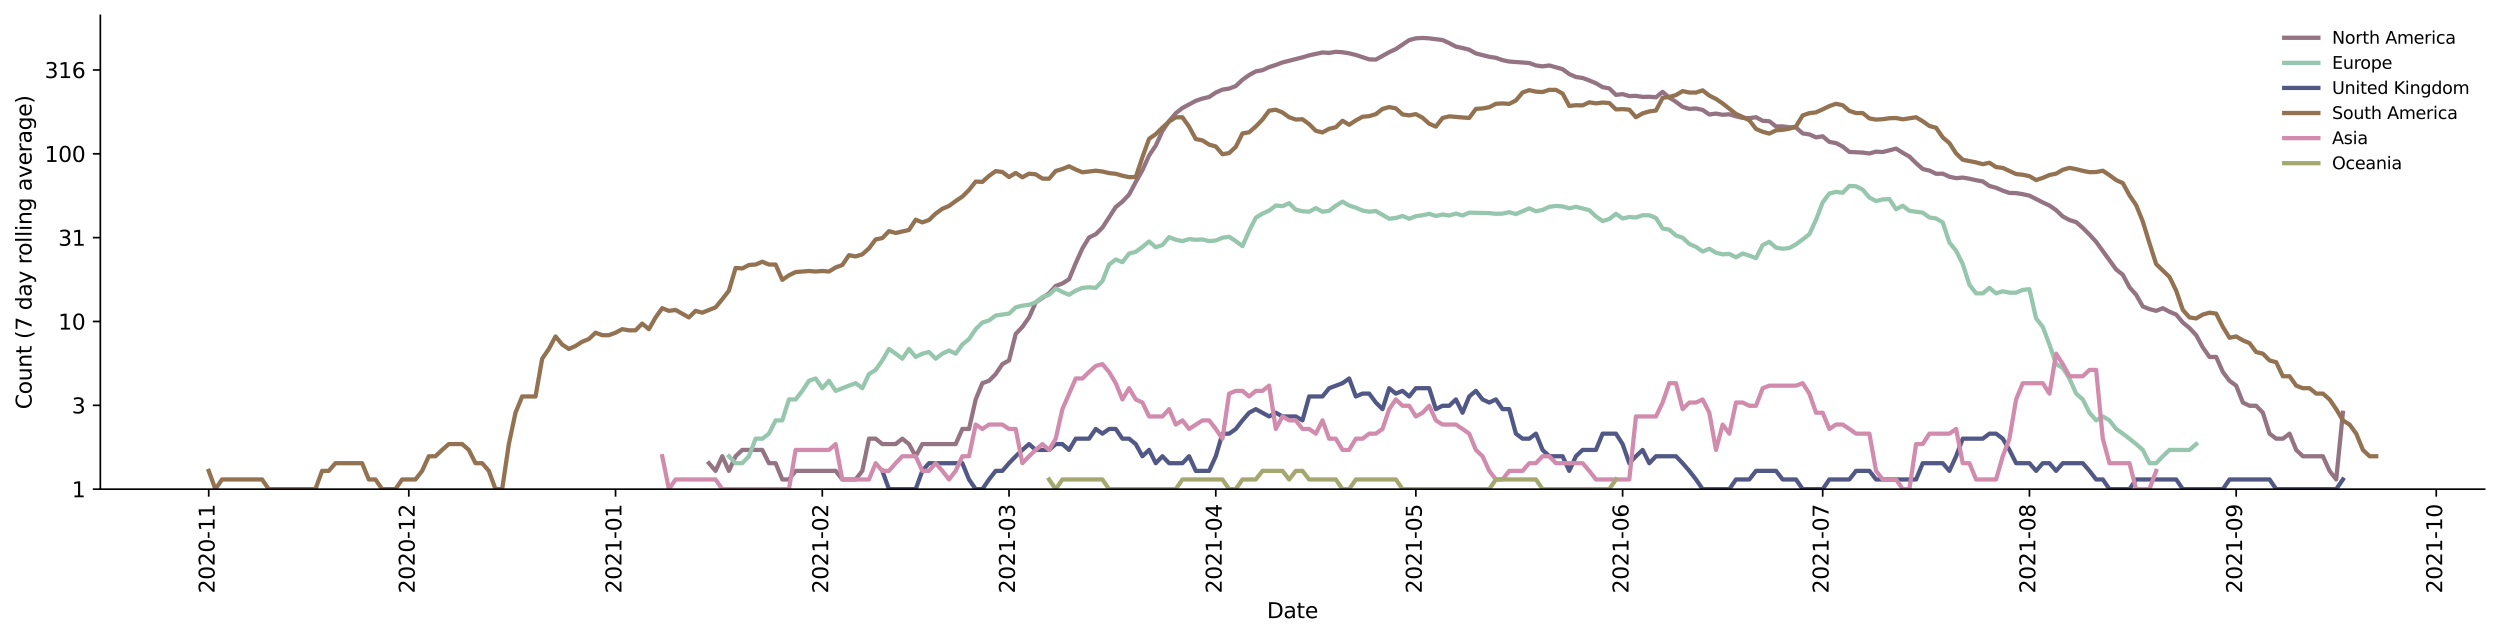 <?xml version="1.0" encoding="utf-8" standalone="no"?>
<!DOCTYPE svg PUBLIC "-//W3C//DTD SVG 1.1//EN"
  "http://www.w3.org/Graphics/SVG/1.1/DTD/svg11.dtd">
<svg height="298.621pt" version="1.1" viewBox="0 0 1170.166 298.621" width="1170.166pt" xmlns="http://www.w3.org/2000/svg" xmlns:xlink="http://www.w3.org/1999/xlink">
 <defs>
  <style type="text/css">*{stroke-linecap:butt;stroke-linejoin:round;}</style>
 </defs>
 <g id="figure_1">
  <g id="patch_1">
   <path d="M 0 298.621 
L 1170.166 298.621 
L 1170.166 0 
L 0 0 
z
" style="fill:#ffffff;"/>
  </g>
  <g id="axes_1">
   <g id="patch_2">
    <path d="M 46.966 228.96 
L 1162.966 228.96 
L 1162.966 7.2 
L 46.966 7.2 
z
" style="fill:#ffffff;"/>
   </g>
   <g id="matplotlib.axis_1">
    <g id="xtick_1">
     <g id="line2d_1">
      <defs>
       <path d="M 0 0 
L 0 3.5 
" id="mecbe1e8d02" style="stroke:#000000;stroke-width:0.8;"/>
      </defs>
      <g>
       <use style="stroke:#000000;stroke-width:0.8;" x="97.693" xlink:href="#mecbe1e8d02" y="228.96"/>
      </g>
     </g>
     <g id="text_1">
      <!-- 2020-11 -->
      <g transform="translate(100.452 277.743)rotate(-90)scale(0.1 -0.1)">
       <defs>
        <path d="M 1228 531 
L 3431 531 
L 3431 0 
L 469 0 
L 469 531 
Q 828 903 1448 1529 
Q 2069 2156 2228 2338 
Q 2531 2678 2651 2914 
Q 2772 3150 2772 3378 
Q 2772 3750 2511 3984 
Q 2250 4219 1831 4219 
Q 1534 4219 1204 4116 
Q 875 4013 500 3803 
L 500 4441 
Q 881 4594 1212 4672 
Q 1544 4750 1819 4750 
Q 2544 4750 2975 4387 
Q 3406 4025 3406 3419 
Q 3406 3131 3298 2873 
Q 3191 2616 2906 2266 
Q 2828 2175 2409 1742 
Q 1991 1309 1228 531 
z
" id="DejaVuSans-32" transform="scale(0.016)"/>
        <path d="M 2034 4250 
Q 1547 4250 1301 3770 
Q 1056 3291 1056 2328 
Q 1056 1369 1301 889 
Q 1547 409 2034 409 
Q 2525 409 2770 889 
Q 3016 1369 3016 2328 
Q 3016 3291 2770 3770 
Q 2525 4250 2034 4250 
z
M 2034 4750 
Q 2819 4750 3233 4129 
Q 3647 3509 3647 2328 
Q 3647 1150 3233 529 
Q 2819 -91 2034 -91 
Q 1250 -91 836 529 
Q 422 1150 422 2328 
Q 422 3509 836 4129 
Q 1250 4750 2034 4750 
z
" id="DejaVuSans-30" transform="scale(0.016)"/>
        <path d="M 313 2009 
L 1997 2009 
L 1997 1497 
L 313 1497 
L 313 2009 
z
" id="DejaVuSans-2d" transform="scale(0.016)"/>
        <path d="M 794 531 
L 1825 531 
L 1825 4091 
L 703 3866 
L 703 4441 
L 1819 4666 
L 2450 4666 
L 2450 531 
L 3481 531 
L 3481 0 
L 794 0 
L 794 531 
z
" id="DejaVuSans-31" transform="scale(0.016)"/>
       </defs>
       <use xlink:href="#DejaVuSans-32"/>
       <use x="63.623" xlink:href="#DejaVuSans-30"/>
       <use x="127.246" xlink:href="#DejaVuSans-32"/>
       <use x="190.869" xlink:href="#DejaVuSans-30"/>
       <use x="254.492" xlink:href="#DejaVuSans-2d"/>
       <use x="290.576" xlink:href="#DejaVuSans-31"/>
       <use x="354.199" xlink:href="#DejaVuSans-31"/>
      </g>
     </g>
    </g>
    <g id="xtick_2">
     <g id="line2d_2">
      <g>
       <use style="stroke:#000000;stroke-width:0.8;" x="191.343" xlink:href="#mecbe1e8d02" y="228.96"/>
      </g>
     </g>
     <g id="text_2">
      <!-- 2020-12 -->
      <g transform="translate(194.103 277.743)rotate(-90)scale(0.1 -0.1)">
       <use xlink:href="#DejaVuSans-32"/>
       <use x="63.623" xlink:href="#DejaVuSans-30"/>
       <use x="127.246" xlink:href="#DejaVuSans-32"/>
       <use x="190.869" xlink:href="#DejaVuSans-30"/>
       <use x="254.492" xlink:href="#DejaVuSans-2d"/>
       <use x="290.576" xlink:href="#DejaVuSans-31"/>
       <use x="354.199" xlink:href="#DejaVuSans-32"/>
      </g>
     </g>
    </g>
    <g id="xtick_3">
     <g id="line2d_3">
      <g>
       <use style="stroke:#000000;stroke-width:0.8;" x="288.115" xlink:href="#mecbe1e8d02" y="228.96"/>
      </g>
     </g>
     <g id="text_3">
      <!-- 2021-01 -->
      <g transform="translate(290.875 277.743)rotate(-90)scale(0.1 -0.1)">
       <use xlink:href="#DejaVuSans-32"/>
       <use x="63.623" xlink:href="#DejaVuSans-30"/>
       <use x="127.246" xlink:href="#DejaVuSans-32"/>
       <use x="190.869" xlink:href="#DejaVuSans-31"/>
       <use x="254.492" xlink:href="#DejaVuSans-2d"/>
       <use x="290.576" xlink:href="#DejaVuSans-30"/>
       <use x="354.199" xlink:href="#DejaVuSans-31"/>
      </g>
     </g>
    </g>
    <g id="xtick_4">
     <g id="line2d_4">
      <g>
       <use style="stroke:#000000;stroke-width:0.8;" x="384.887" xlink:href="#mecbe1e8d02" y="228.96"/>
      </g>
     </g>
     <g id="text_4">
      <!-- 2021-02 -->
      <g transform="translate(387.647 277.743)rotate(-90)scale(0.1 -0.1)">
       <use xlink:href="#DejaVuSans-32"/>
       <use x="63.623" xlink:href="#DejaVuSans-30"/>
       <use x="127.246" xlink:href="#DejaVuSans-32"/>
       <use x="190.869" xlink:href="#DejaVuSans-31"/>
       <use x="254.492" xlink:href="#DejaVuSans-2d"/>
       <use x="290.576" xlink:href="#DejaVuSans-30"/>
       <use x="354.199" xlink:href="#DejaVuSans-32"/>
      </g>
     </g>
    </g>
    <g id="xtick_5">
     <g id="line2d_5">
      <g>
       <use style="stroke:#000000;stroke-width:0.8;" x="472.294" xlink:href="#mecbe1e8d02" y="228.96"/>
      </g>
     </g>
     <g id="text_5">
      <!-- 2021-03 -->
      <g transform="translate(475.054 277.743)rotate(-90)scale(0.1 -0.1)">
       <defs>
        <path d="M 2597 2516 
Q 3050 2419 3304 2112 
Q 3559 1806 3559 1356 
Q 3559 666 3084 287 
Q 2609 -91 1734 -91 
Q 1441 -91 1130 -33 
Q 819 25 488 141 
L 488 750 
Q 750 597 1062 519 
Q 1375 441 1716 441 
Q 2309 441 2620 675 
Q 2931 909 2931 1356 
Q 2931 1769 2642 2001 
Q 2353 2234 1838 2234 
L 1294 2234 
L 1294 2753 
L 1863 2753 
Q 2328 2753 2575 2939 
Q 2822 3125 2822 3475 
Q 2822 3834 2567 4026 
Q 2313 4219 1838 4219 
Q 1578 4219 1281 4162 
Q 984 4106 628 3988 
L 628 4550 
Q 988 4650 1302 4700 
Q 1616 4750 1894 4750 
Q 2613 4750 3031 4423 
Q 3450 4097 3450 3541 
Q 3450 3153 3228 2886 
Q 3006 2619 2597 2516 
z
" id="DejaVuSans-33" transform="scale(0.016)"/>
       </defs>
       <use xlink:href="#DejaVuSans-32"/>
       <use x="63.623" xlink:href="#DejaVuSans-30"/>
       <use x="127.246" xlink:href="#DejaVuSans-32"/>
       <use x="190.869" xlink:href="#DejaVuSans-31"/>
       <use x="254.492" xlink:href="#DejaVuSans-2d"/>
       <use x="290.576" xlink:href="#DejaVuSans-30"/>
       <use x="354.199" xlink:href="#DejaVuSans-33"/>
      </g>
     </g>
    </g>
    <g id="xtick_6">
     <g id="line2d_6">
      <g>
       <use style="stroke:#000000;stroke-width:0.8;" x="569.066" xlink:href="#mecbe1e8d02" y="228.96"/>
      </g>
     </g>
     <g id="text_6">
      <!-- 2021-04 -->
      <g transform="translate(571.826 277.743)rotate(-90)scale(0.1 -0.1)">
       <defs>
        <path d="M 2419 4116 
L 825 1625 
L 2419 1625 
L 2419 4116 
z
M 2253 4666 
L 3047 4666 
L 3047 1625 
L 3713 1625 
L 3713 1100 
L 3047 1100 
L 3047 0 
L 2419 0 
L 2419 1100 
L 313 1100 
L 313 1709 
L 2253 4666 
z
" id="DejaVuSans-34" transform="scale(0.016)"/>
       </defs>
       <use xlink:href="#DejaVuSans-32"/>
       <use x="63.623" xlink:href="#DejaVuSans-30"/>
       <use x="127.246" xlink:href="#DejaVuSans-32"/>
       <use x="190.869" xlink:href="#DejaVuSans-31"/>
       <use x="254.492" xlink:href="#DejaVuSans-2d"/>
       <use x="290.576" xlink:href="#DejaVuSans-30"/>
       <use x="354.199" xlink:href="#DejaVuSans-34"/>
      </g>
     </g>
    </g>
    <g id="xtick_7">
     <g id="line2d_7">
      <g>
       <use style="stroke:#000000;stroke-width:0.8;" x="662.717" xlink:href="#mecbe1e8d02" y="228.96"/>
      </g>
     </g>
     <g id="text_7">
      <!-- 2021-05 -->
      <g transform="translate(665.476 277.743)rotate(-90)scale(0.1 -0.1)">
       <defs>
        <path d="M 691 4666 
L 3169 4666 
L 3169 4134 
L 1269 4134 
L 1269 2991 
Q 1406 3038 1543 3061 
Q 1681 3084 1819 3084 
Q 2600 3084 3056 2656 
Q 3513 2228 3513 1497 
Q 3513 744 3044 326 
Q 2575 -91 1722 -91 
Q 1428 -91 1123 -41 
Q 819 9 494 109 
L 494 744 
Q 775 591 1075 516 
Q 1375 441 1709 441 
Q 2250 441 2565 725 
Q 2881 1009 2881 1497 
Q 2881 1984 2565 2268 
Q 2250 2553 1709 2553 
Q 1456 2553 1204 2497 
Q 953 2441 691 2322 
L 691 4666 
z
" id="DejaVuSans-35" transform="scale(0.016)"/>
       </defs>
       <use xlink:href="#DejaVuSans-32"/>
       <use x="63.623" xlink:href="#DejaVuSans-30"/>
       <use x="127.246" xlink:href="#DejaVuSans-32"/>
       <use x="190.869" xlink:href="#DejaVuSans-31"/>
       <use x="254.492" xlink:href="#DejaVuSans-2d"/>
       <use x="290.576" xlink:href="#DejaVuSans-30"/>
       <use x="354.199" xlink:href="#DejaVuSans-35"/>
      </g>
     </g>
    </g>
    <g id="xtick_8">
     <g id="line2d_8">
      <g>
       <use style="stroke:#000000;stroke-width:0.8;" x="759.489" xlink:href="#mecbe1e8d02" y="228.96"/>
      </g>
     </g>
     <g id="text_8">
      <!-- 2021-06 -->
      <g transform="translate(762.248 277.743)rotate(-90)scale(0.1 -0.1)">
       <defs>
        <path d="M 2113 2584 
Q 1688 2584 1439 2293 
Q 1191 2003 1191 1497 
Q 1191 994 1439 701 
Q 1688 409 2113 409 
Q 2538 409 2786 701 
Q 3034 994 3034 1497 
Q 3034 2003 2786 2293 
Q 2538 2584 2113 2584 
z
M 3366 4563 
L 3366 3988 
Q 3128 4100 2886 4159 
Q 2644 4219 2406 4219 
Q 1781 4219 1451 3797 
Q 1122 3375 1075 2522 
Q 1259 2794 1537 2939 
Q 1816 3084 2150 3084 
Q 2853 3084 3261 2657 
Q 3669 2231 3669 1497 
Q 3669 778 3244 343 
Q 2819 -91 2113 -91 
Q 1303 -91 875 529 
Q 447 1150 447 2328 
Q 447 3434 972 4092 
Q 1497 4750 2381 4750 
Q 2619 4750 2861 4703 
Q 3103 4656 3366 4563 
z
" id="DejaVuSans-36" transform="scale(0.016)"/>
       </defs>
       <use xlink:href="#DejaVuSans-32"/>
       <use x="63.623" xlink:href="#DejaVuSans-30"/>
       <use x="127.246" xlink:href="#DejaVuSans-32"/>
       <use x="190.869" xlink:href="#DejaVuSans-31"/>
       <use x="254.492" xlink:href="#DejaVuSans-2d"/>
       <use x="290.576" xlink:href="#DejaVuSans-30"/>
       <use x="354.199" xlink:href="#DejaVuSans-36"/>
      </g>
     </g>
    </g>
    <g id="xtick_9">
     <g id="line2d_9">
      <g>
       <use style="stroke:#000000;stroke-width:0.8;" x="853.139" xlink:href="#mecbe1e8d02" y="228.96"/>
      </g>
     </g>
     <g id="text_9">
      <!-- 2021-07 -->
      <g transform="translate(855.898 277.743)rotate(-90)scale(0.1 -0.1)">
       <defs>
        <path d="M 525 4666 
L 3525 4666 
L 3525 4397 
L 1831 0 
L 1172 0 
L 2766 4134 
L 525 4134 
L 525 4666 
z
" id="DejaVuSans-37" transform="scale(0.016)"/>
       </defs>
       <use xlink:href="#DejaVuSans-32"/>
       <use x="63.623" xlink:href="#DejaVuSans-30"/>
       <use x="127.246" xlink:href="#DejaVuSans-32"/>
       <use x="190.869" xlink:href="#DejaVuSans-31"/>
       <use x="254.492" xlink:href="#DejaVuSans-2d"/>
       <use x="290.576" xlink:href="#DejaVuSans-30"/>
       <use x="354.199" xlink:href="#DejaVuSans-37"/>
      </g>
     </g>
    </g>
    <g id="xtick_10">
     <g id="line2d_10">
      <g>
       <use style="stroke:#000000;stroke-width:0.8;" x="949.911" xlink:href="#mecbe1e8d02" y="228.96"/>
      </g>
     </g>
     <g id="text_10">
      <!-- 2021-08 -->
      <g transform="translate(952.67 277.743)rotate(-90)scale(0.1 -0.1)">
       <defs>
        <path d="M 2034 2216 
Q 1584 2216 1326 1975 
Q 1069 1734 1069 1313 
Q 1069 891 1326 650 
Q 1584 409 2034 409 
Q 2484 409 2743 651 
Q 3003 894 3003 1313 
Q 3003 1734 2745 1975 
Q 2488 2216 2034 2216 
z
M 1403 2484 
Q 997 2584 770 2862 
Q 544 3141 544 3541 
Q 544 4100 942 4425 
Q 1341 4750 2034 4750 
Q 2731 4750 3128 4425 
Q 3525 4100 3525 3541 
Q 3525 3141 3298 2862 
Q 3072 2584 2669 2484 
Q 3125 2378 3379 2068 
Q 3634 1759 3634 1313 
Q 3634 634 3220 271 
Q 2806 -91 2034 -91 
Q 1263 -91 848 271 
Q 434 634 434 1313 
Q 434 1759 690 2068 
Q 947 2378 1403 2484 
z
M 1172 3481 
Q 1172 3119 1398 2916 
Q 1625 2713 2034 2713 
Q 2441 2713 2670 2916 
Q 2900 3119 2900 3481 
Q 2900 3844 2670 4047 
Q 2441 4250 2034 4250 
Q 1625 4250 1398 4047 
Q 1172 3844 1172 3481 
z
" id="DejaVuSans-38" transform="scale(0.016)"/>
       </defs>
       <use xlink:href="#DejaVuSans-32"/>
       <use x="63.623" xlink:href="#DejaVuSans-30"/>
       <use x="127.246" xlink:href="#DejaVuSans-32"/>
       <use x="190.869" xlink:href="#DejaVuSans-31"/>
       <use x="254.492" xlink:href="#DejaVuSans-2d"/>
       <use x="290.576" xlink:href="#DejaVuSans-30"/>
       <use x="354.199" xlink:href="#DejaVuSans-38"/>
      </g>
     </g>
    </g>
    <g id="xtick_11">
     <g id="line2d_11">
      <g>
       <use style="stroke:#000000;stroke-width:0.8;" x="1046.683" xlink:href="#mecbe1e8d02" y="228.96"/>
      </g>
     </g>
     <g id="text_11">
      <!-- 2021-09 -->
      <g transform="translate(1049.442 277.743)rotate(-90)scale(0.1 -0.1)">
       <defs>
        <path d="M 703 97 
L 703 672 
Q 941 559 1184 500 
Q 1428 441 1663 441 
Q 2288 441 2617 861 
Q 2947 1281 2994 2138 
Q 2813 1869 2534 1725 
Q 2256 1581 1919 1581 
Q 1219 1581 811 2004 
Q 403 2428 403 3163 
Q 403 3881 828 4315 
Q 1253 4750 1959 4750 
Q 2769 4750 3195 4129 
Q 3622 3509 3622 2328 
Q 3622 1225 3098 567 
Q 2575 -91 1691 -91 
Q 1453 -91 1209 -44 
Q 966 3 703 97 
z
M 1959 2075 
Q 2384 2075 2632 2365 
Q 2881 2656 2881 3163 
Q 2881 3666 2632 3958 
Q 2384 4250 1959 4250 
Q 1534 4250 1286 3958 
Q 1038 3666 1038 3163 
Q 1038 2656 1286 2365 
Q 1534 2075 1959 2075 
z
" id="DejaVuSans-39" transform="scale(0.016)"/>
       </defs>
       <use xlink:href="#DejaVuSans-32"/>
       <use x="63.623" xlink:href="#DejaVuSans-30"/>
       <use x="127.246" xlink:href="#DejaVuSans-32"/>
       <use x="190.869" xlink:href="#DejaVuSans-31"/>
       <use x="254.492" xlink:href="#DejaVuSans-2d"/>
       <use x="290.576" xlink:href="#DejaVuSans-30"/>
       <use x="354.199" xlink:href="#DejaVuSans-39"/>
      </g>
     </g>
    </g>
    <g id="xtick_12">
     <g id="line2d_12">
      <g>
       <use style="stroke:#000000;stroke-width:0.8;" x="1140.333" xlink:href="#mecbe1e8d02" y="228.96"/>
      </g>
     </g>
     <g id="text_12">
      <!-- 2021-10 -->
      <g transform="translate(1143.093 277.743)rotate(-90)scale(0.1 -0.1)">
       <use xlink:href="#DejaVuSans-32"/>
       <use x="63.623" xlink:href="#DejaVuSans-30"/>
       <use x="127.246" xlink:href="#DejaVuSans-32"/>
       <use x="190.869" xlink:href="#DejaVuSans-31"/>
       <use x="254.492" xlink:href="#DejaVuSans-2d"/>
       <use x="290.576" xlink:href="#DejaVuSans-31"/>
       <use x="354.199" xlink:href="#DejaVuSans-30"/>
      </g>
     </g>
    </g>
    <g id="text_13">
     <!-- Date -->
     <g transform="translate(593.015 289.341)scale(0.1 -0.1)">
      <defs>
       <path d="M 1259 4147 
L 1259 519 
L 2022 519 
Q 2988 519 3436 956 
Q 3884 1394 3884 2338 
Q 3884 3275 3436 3711 
Q 2988 4147 2022 4147 
L 1259 4147 
z
M 628 4666 
L 1925 4666 
Q 3281 4666 3915 4102 
Q 4550 3538 4550 2338 
Q 4550 1131 3912 565 
Q 3275 0 1925 0 
L 628 0 
L 628 4666 
z
" id="DejaVuSans-44" transform="scale(0.016)"/>
       <path d="M 2194 1759 
Q 1497 1759 1228 1600 
Q 959 1441 959 1056 
Q 959 750 1161 570 
Q 1363 391 1709 391 
Q 2188 391 2477 730 
Q 2766 1069 2766 1631 
L 2766 1759 
L 2194 1759 
z
M 3341 1997 
L 3341 0 
L 2766 0 
L 2766 531 
Q 2569 213 2275 61 
Q 1981 -91 1556 -91 
Q 1019 -91 701 211 
Q 384 513 384 1019 
Q 384 1609 779 1909 
Q 1175 2209 1959 2209 
L 2766 2209 
L 2766 2266 
Q 2766 2663 2505 2880 
Q 2244 3097 1772 3097 
Q 1472 3097 1187 3025 
Q 903 2953 641 2809 
L 641 3341 
Q 956 3463 1253 3523 
Q 1550 3584 1831 3584 
Q 2591 3584 2966 3190 
Q 3341 2797 3341 1997 
z
" id="DejaVuSans-61" transform="scale(0.016)"/>
       <path d="M 1172 4494 
L 1172 3500 
L 2356 3500 
L 2356 3053 
L 1172 3053 
L 1172 1153 
Q 1172 725 1289 603 
Q 1406 481 1766 481 
L 2356 481 
L 2356 0 
L 1766 0 
Q 1100 0 847 248 
Q 594 497 594 1153 
L 594 3053 
L 172 3053 
L 172 3500 
L 594 3500 
L 594 4494 
L 1172 4494 
z
" id="DejaVuSans-74" transform="scale(0.016)"/>
       <path d="M 3597 1894 
L 3597 1613 
L 953 1613 
Q 991 1019 1311 708 
Q 1631 397 2203 397 
Q 2534 397 2845 478 
Q 3156 559 3463 722 
L 3463 178 
Q 3153 47 2828 -22 
Q 2503 -91 2169 -91 
Q 1331 -91 842 396 
Q 353 884 353 1716 
Q 353 2575 817 3079 
Q 1281 3584 2069 3584 
Q 2775 3584 3186 3129 
Q 3597 2675 3597 1894 
z
M 3022 2063 
Q 3016 2534 2758 2815 
Q 2500 3097 2075 3097 
Q 1594 3097 1305 2825 
Q 1016 2553 972 2059 
L 3022 2063 
z
" id="DejaVuSans-65" transform="scale(0.016)"/>
      </defs>
      <use xlink:href="#DejaVuSans-44"/>
      <use x="77.002" xlink:href="#DejaVuSans-61"/>
      <use x="138.281" xlink:href="#DejaVuSans-74"/>
      <use x="177.49" xlink:href="#DejaVuSans-65"/>
     </g>
    </g>
   </g>
   <g id="matplotlib.axis_2">
    <g id="ytick_1">
     <g id="line2d_13">
      <defs>
       <path d="M 0 0 
L -3.5 0 
" id="m248609b194" style="stroke:#000000;stroke-width:0.8;"/>
      </defs>
      <g>
       <use style="stroke:#000000;stroke-width:0.8;" x="46.966" xlink:href="#m248609b194" y="228.96"/>
      </g>
     </g>
     <g id="text_14">
      <!-- 1 -->
      <g transform="translate(33.603 232.759)scale(0.1 -0.1)">
       <use xlink:href="#DejaVuSans-31"/>
      </g>
     </g>
    </g>
    <g id="ytick_2">
     <g id="line2d_14">
      <g>
       <use style="stroke:#000000;stroke-width:0.8;" x="46.966" xlink:href="#m248609b194" y="189.717"/>
      </g>
     </g>
     <g id="text_15">
      <!-- 3 -->
      <g transform="translate(33.603 193.517)scale(0.1 -0.1)">
       <use xlink:href="#DejaVuSans-33"/>
      </g>
     </g>
    </g>
    <g id="ytick_3">
     <g id="line2d_15">
      <g>
       <use style="stroke:#000000;stroke-width:0.8;" x="46.966" xlink:href="#m248609b194" y="150.475"/>
      </g>
     </g>
     <g id="text_16">
      <!-- 10 -->
      <g transform="translate(27.241 154.274)scale(0.1 -0.1)">
       <use xlink:href="#DejaVuSans-31"/>
       <use x="63.623" xlink:href="#DejaVuSans-30"/>
      </g>
     </g>
    </g>
    <g id="ytick_4">
     <g id="line2d_16">
      <g>
       <use style="stroke:#000000;stroke-width:0.8;" x="46.966" xlink:href="#m248609b194" y="111.232"/>
      </g>
     </g>
     <g id="text_17">
      <!-- 31 -->
      <g transform="translate(27.241 115.032)scale(0.1 -0.1)">
       <use xlink:href="#DejaVuSans-33"/>
       <use x="63.623" xlink:href="#DejaVuSans-31"/>
      </g>
     </g>
    </g>
    <g id="ytick_5">
     <g id="line2d_17">
      <g>
       <use style="stroke:#000000;stroke-width:0.8;" x="46.966" xlink:href="#m248609b194" y="71.99"/>
      </g>
     </g>
     <g id="text_18">
      <!-- 100 -->
      <g transform="translate(20.878 75.789)scale(0.1 -0.1)">
       <use xlink:href="#DejaVuSans-31"/>
       <use x="63.623" xlink:href="#DejaVuSans-30"/>
       <use x="127.246" xlink:href="#DejaVuSans-30"/>
      </g>
     </g>
    </g>
    <g id="ytick_6">
     <g id="line2d_18">
      <g>
       <use style="stroke:#000000;stroke-width:0.8;" x="46.966" xlink:href="#m248609b194" y="32.747"/>
      </g>
     </g>
     <g id="text_19">
      <!-- 316 -->
      <g transform="translate(20.878 36.546)scale(0.1 -0.1)">
       <use xlink:href="#DejaVuSans-33"/>
       <use x="63.623" xlink:href="#DejaVuSans-31"/>
       <use x="127.246" xlink:href="#DejaVuSans-36"/>
      </g>
     </g>
    </g>
    <g id="text_20">
     <!-- Count (7 day rolling average) -->
     <g transform="translate(14.798 191.548)rotate(-90)scale(0.1 -0.1)">
      <defs>
       <path d="M 4122 4306 
L 4122 3641 
Q 3803 3938 3442 4084 
Q 3081 4231 2675 4231 
Q 1875 4231 1450 3742 
Q 1025 3253 1025 2328 
Q 1025 1406 1450 917 
Q 1875 428 2675 428 
Q 3081 428 3442 575 
Q 3803 722 4122 1019 
L 4122 359 
Q 3791 134 3420 21 
Q 3050 -91 2638 -91 
Q 1578 -91 968 557 
Q 359 1206 359 2328 
Q 359 3453 968 4101 
Q 1578 4750 2638 4750 
Q 3056 4750 3426 4639 
Q 3797 4528 4122 4306 
z
" id="DejaVuSans-43" transform="scale(0.016)"/>
       <path d="M 1959 3097 
Q 1497 3097 1228 2736 
Q 959 2375 959 1747 
Q 959 1119 1226 758 
Q 1494 397 1959 397 
Q 2419 397 2687 759 
Q 2956 1122 2956 1747 
Q 2956 2369 2687 2733 
Q 2419 3097 1959 3097 
z
M 1959 3584 
Q 2709 3584 3137 3096 
Q 3566 2609 3566 1747 
Q 3566 888 3137 398 
Q 2709 -91 1959 -91 
Q 1206 -91 779 398 
Q 353 888 353 1747 
Q 353 2609 779 3096 
Q 1206 3584 1959 3584 
z
" id="DejaVuSans-6f" transform="scale(0.016)"/>
       <path d="M 544 1381 
L 544 3500 
L 1119 3500 
L 1119 1403 
Q 1119 906 1312 657 
Q 1506 409 1894 409 
Q 2359 409 2629 706 
Q 2900 1003 2900 1516 
L 2900 3500 
L 3475 3500 
L 3475 0 
L 2900 0 
L 2900 538 
Q 2691 219 2414 64 
Q 2138 -91 1772 -91 
Q 1169 -91 856 284 
Q 544 659 544 1381 
z
M 1991 3584 
L 1991 3584 
z
" id="DejaVuSans-75" transform="scale(0.016)"/>
       <path d="M 3513 2113 
L 3513 0 
L 2938 0 
L 2938 2094 
Q 2938 2591 2744 2837 
Q 2550 3084 2163 3084 
Q 1697 3084 1428 2787 
Q 1159 2491 1159 1978 
L 1159 0 
L 581 0 
L 581 3500 
L 1159 3500 
L 1159 2956 
Q 1366 3272 1645 3428 
Q 1925 3584 2291 3584 
Q 2894 3584 3203 3211 
Q 3513 2838 3513 2113 
z
" id="DejaVuSans-6e" transform="scale(0.016)"/>
       <path id="DejaVuSans-20" transform="scale(0.016)"/>
       <path d="M 1984 4856 
Q 1566 4138 1362 3434 
Q 1159 2731 1159 2009 
Q 1159 1288 1364 580 
Q 1569 -128 1984 -844 
L 1484 -844 
Q 1016 -109 783 600 
Q 550 1309 550 2009 
Q 550 2706 781 3412 
Q 1013 4119 1484 4856 
L 1984 4856 
z
" id="DejaVuSans-28" transform="scale(0.016)"/>
       <path d="M 2906 2969 
L 2906 4863 
L 3481 4863 
L 3481 0 
L 2906 0 
L 2906 525 
Q 2725 213 2448 61 
Q 2172 -91 1784 -91 
Q 1150 -91 751 415 
Q 353 922 353 1747 
Q 353 2572 751 3078 
Q 1150 3584 1784 3584 
Q 2172 3584 2448 3432 
Q 2725 3281 2906 2969 
z
M 947 1747 
Q 947 1113 1208 752 
Q 1469 391 1925 391 
Q 2381 391 2643 752 
Q 2906 1113 2906 1747 
Q 2906 2381 2643 2742 
Q 2381 3103 1925 3103 
Q 1469 3103 1208 2742 
Q 947 2381 947 1747 
z
" id="DejaVuSans-64" transform="scale(0.016)"/>
       <path d="M 2059 -325 
Q 1816 -950 1584 -1140 
Q 1353 -1331 966 -1331 
L 506 -1331 
L 506 -850 
L 844 -850 
Q 1081 -850 1212 -737 
Q 1344 -625 1503 -206 
L 1606 56 
L 191 3500 
L 800 3500 
L 1894 763 
L 2988 3500 
L 3597 3500 
L 2059 -325 
z
" id="DejaVuSans-79" transform="scale(0.016)"/>
       <path d="M 2631 2963 
Q 2534 3019 2420 3045 
Q 2306 3072 2169 3072 
Q 1681 3072 1420 2755 
Q 1159 2438 1159 1844 
L 1159 0 
L 581 0 
L 581 3500 
L 1159 3500 
L 1159 2956 
Q 1341 3275 1631 3429 
Q 1922 3584 2338 3584 
Q 2397 3584 2469 3576 
Q 2541 3569 2628 3553 
L 2631 2963 
z
" id="DejaVuSans-72" transform="scale(0.016)"/>
       <path d="M 603 4863 
L 1178 4863 
L 1178 0 
L 603 0 
L 603 4863 
z
" id="DejaVuSans-6c" transform="scale(0.016)"/>
       <path d="M 603 3500 
L 1178 3500 
L 1178 0 
L 603 0 
L 603 3500 
z
M 603 4863 
L 1178 4863 
L 1178 4134 
L 603 4134 
L 603 4863 
z
" id="DejaVuSans-69" transform="scale(0.016)"/>
       <path d="M 2906 1791 
Q 2906 2416 2648 2759 
Q 2391 3103 1925 3103 
Q 1463 3103 1205 2759 
Q 947 2416 947 1791 
Q 947 1169 1205 825 
Q 1463 481 1925 481 
Q 2391 481 2648 825 
Q 2906 1169 2906 1791 
z
M 3481 434 
Q 3481 -459 3084 -895 
Q 2688 -1331 1869 -1331 
Q 1566 -1331 1297 -1286 
Q 1028 -1241 775 -1147 
L 775 -588 
Q 1028 -725 1275 -790 
Q 1522 -856 1778 -856 
Q 2344 -856 2625 -561 
Q 2906 -266 2906 331 
L 2906 616 
Q 2728 306 2450 153 
Q 2172 0 1784 0 
Q 1141 0 747 490 
Q 353 981 353 1791 
Q 353 2603 747 3093 
Q 1141 3584 1784 3584 
Q 2172 3584 2450 3431 
Q 2728 3278 2906 2969 
L 2906 3500 
L 3481 3500 
L 3481 434 
z
" id="DejaVuSans-67" transform="scale(0.016)"/>
       <path d="M 191 3500 
L 800 3500 
L 1894 563 
L 2988 3500 
L 3597 3500 
L 2284 0 
L 1503 0 
L 191 3500 
z
" id="DejaVuSans-76" transform="scale(0.016)"/>
       <path d="M 513 4856 
L 1013 4856 
Q 1481 4119 1714 3412 
Q 1947 2706 1947 2009 
Q 1947 1309 1714 600 
Q 1481 -109 1013 -844 
L 513 -844 
Q 928 -128 1133 580 
Q 1338 1288 1338 2009 
Q 1338 2731 1133 3434 
Q 928 4138 513 4856 
z
" id="DejaVuSans-29" transform="scale(0.016)"/>
      </defs>
      <use xlink:href="#DejaVuSans-43"/>
      <use x="69.824" xlink:href="#DejaVuSans-6f"/>
      <use x="131.006" xlink:href="#DejaVuSans-75"/>
      <use x="194.385" xlink:href="#DejaVuSans-6e"/>
      <use x="257.764" xlink:href="#DejaVuSans-74"/>
      <use x="296.973" xlink:href="#DejaVuSans-20"/>
      <use x="328.76" xlink:href="#DejaVuSans-28"/>
      <use x="367.773" xlink:href="#DejaVuSans-37"/>
      <use x="431.396" xlink:href="#DejaVuSans-20"/>
      <use x="463.184" xlink:href="#DejaVuSans-64"/>
      <use x="526.66" xlink:href="#DejaVuSans-61"/>
      <use x="587.939" xlink:href="#DejaVuSans-79"/>
      <use x="647.119" xlink:href="#DejaVuSans-20"/>
      <use x="678.906" xlink:href="#DejaVuSans-72"/>
      <use x="717.77" xlink:href="#DejaVuSans-6f"/>
      <use x="778.951" xlink:href="#DejaVuSans-6c"/>
      <use x="806.734" xlink:href="#DejaVuSans-6c"/>
      <use x="834.518" xlink:href="#DejaVuSans-69"/>
      <use x="862.301" xlink:href="#DejaVuSans-6e"/>
      <use x="925.68" xlink:href="#DejaVuSans-67"/>
      <use x="989.156" xlink:href="#DejaVuSans-20"/>
      <use x="1020.943" xlink:href="#DejaVuSans-61"/>
      <use x="1082.223" xlink:href="#DejaVuSans-76"/>
      <use x="1141.402" xlink:href="#DejaVuSans-65"/>
      <use x="1202.926" xlink:href="#DejaVuSans-72"/>
      <use x="1244.039" xlink:href="#DejaVuSans-61"/>
      <use x="1305.318" xlink:href="#DejaVuSans-67"/>
      <use x="1368.795" xlink:href="#DejaVuSans-65"/>
      <use x="1430.318" xlink:href="#DejaVuSans-29"/>
     </g>
    </g>
   </g>
   <g id="line2d_19">
    <path clip-path="url(#p7fc6a15dc5)" d="M 331.819 216.802 
L 334.94 220.394 
L 338.062 213.554 
L 341.184 220.394 
L 344.305 213.554 
L 347.427 210.588 
L 356.792 210.588 
L 359.914 216.802 
L 363.036 216.802 
L 366.157 224.408 
L 369.279 224.408 
L 372.401 220.394 
L 391.131 220.394 
L 394.252 224.408 
L 400.496 224.408 
L 403.617 220.394 
L 406.739 205.334 
L 409.861 205.334 
L 412.982 207.86 
L 419.226 207.86 
L 422.347 205.334 
L 425.469 207.86 
L 428.591 213.554 
L 431.712 207.86 
L 447.321 207.86 
L 450.443 200.782 
L 453.564 200.782 
L 456.686 186.962 
L 459.808 179.356 
L 462.929 178.238 
L 466.051 175.089 
L 469.173 170.413 
L 472.294 168.708 
L 475.416 156.302 
L 478.538 153.001 
L 481.659 148.581 
L 484.781 141.532 
L 491.024 137.31 
L 494.146 133.851 
L 497.268 132.676 
L 500.389 130.711 
L 503.511 123.16 
L 506.633 116.26 
L 509.754 111.134 
L 512.876 109.632 
L 515.998 106.544 
L 522.241 96.906 
L 525.363 94.373 
L 528.485 91.065 
L 531.606 85.207 
L 534.728 79.657 
L 537.85 72.778 
L 540.971 68.127 
L 544.093 61.33 
L 547.215 56.677 
L 550.336 52.998 
L 553.458 50.55 
L 559.701 47.191 
L 562.823 46.125 
L 565.945 45.404 
L 569.066 43.325 
L 572.188 41.946 
L 575.31 41.466 
L 578.431 40.274 
L 581.553 37.332 
L 584.675 35.132 
L 587.796 33.425 
L 590.918 32.849 
L 594.04 31.412 
L 597.161 30.391 
L 600.283 29.233 
L 609.648 26.846 
L 612.77 25.913 
L 619.013 24.555 
L 622.135 24.761 
L 625.257 24.241 
L 628.378 24.458 
L 631.5 24.957 
L 634.622 25.725 
L 640.865 27.791 
L 643.987 27.871 
L 650.23 24.422 
L 653.352 22.97 
L 659.595 18.777 
L 662.717 17.939 
L 665.838 17.76 
L 668.96 17.949 
L 675.203 18.736 
L 678.325 20.154 
L 681.447 21.8 
L 684.568 22.465 
L 687.69 23.272 
L 690.812 25.006 
L 697.055 26.588 
L 700.177 27.054 
L 703.298 28.153 
L 706.42 28.805 
L 715.785 29.484 
L 718.907 30.636 
L 722.029 31.059 
L 725.15 30.636 
L 731.394 32.373 
L 734.515 34.673 
L 737.637 36.036 
L 740.759 36.497 
L 743.88 37.651 
L 747.002 38.955 
L 750.124 40.796 
L 753.245 41.367 
L 756.367 44.414 
L 759.489 44.047 
L 762.61 44.982 
L 765.732 44.872 
L 768.854 45.359 
L 771.975 45.27 
L 775.097 45.538 
L 778.219 42.991 
L 781.34 45.695 
L 784.462 47.664 
L 787.584 50.009 
L 790.705 50.968 
L 793.827 50.759 
L 796.949 51.444 
L 800.071 53.589 
L 803.192 53.166 
L 806.314 53.731 
L 809.436 53.504 
L 812.557 54.452 
L 815.679 55.187 
L 818.801 55.306 
L 821.922 54.861 
L 825.044 56.553 
L 828.166 56.739 
L 831.287 59.191 
L 834.409 59.157 
L 837.531 59.561 
L 840.652 59.696 
L 843.774 62.453 
L 846.896 62.897 
L 850.017 64.306 
L 853.139 63.804 
L 856.261 66.431 
L 859.382 66.973 
L 862.504 68.608 
L 865.626 71.124 
L 871.869 71.41 
L 874.991 71.844 
L 878.112 70.982 
L 881.234 71.172 
L 887.478 69.547 
L 890.599 71.506 
L 893.721 73.28 
L 896.843 76.347 
L 899.964 79.112 
L 903.086 79.84 
L 906.208 81.344 
L 909.329 81.28 
L 912.451 82.717 
L 915.573 83.39 
L 918.694 83.119 
L 921.816 83.664 
L 924.938 84.357 
L 928.059 84.921 
L 931.181 87.05 
L 934.303 87.893 
L 937.424 89.24 
L 940.546 90.306 
L 943.668 90.39 
L 946.789 90.895 
L 949.911 91.58 
L 956.154 94.751 
L 959.276 96.205 
L 962.398 98.353 
L 965.519 101.328 
L 968.641 102.979 
L 971.763 103.96 
L 974.885 106.678 
L 978.006 109.779 
L 981.128 113.191 
L 990.493 126.126 
L 993.615 128.597 
L 996.736 134.454 
L 999.858 137.978 
L 1002.98 143.458 
L 1006.101 144.669 
L 1009.223 145.5 
L 1012.345 144.26 
L 1015.466 145.923 
L 1018.588 147.226 
L 1021.71 150.965 
L 1024.831 153.529 
L 1027.953 156.885 
L 1031.075 162.632 
L 1034.196 167.085 
L 1037.318 167.085 
L 1040.44 174.101 
L 1043.561 178.238 
L 1046.683 180.511 
L 1049.805 188.412 
L 1052.926 189.927 
L 1056.048 189.927 
L 1059.17 193.176 
L 1062.291 202.982 
L 1065.413 205.334 
L 1068.535 205.334 
L 1071.657 202.982 
L 1074.778 210.588 
L 1077.9 213.554 
L 1087.265 213.554 
L 1090.387 220.394 
L 1093.508 224.408 
L 1096.63 193.176 
L 1096.63 193.176 
" style="fill:none;stroke:#947383;stroke-linecap:square;stroke-width:2;"/>
   </g>
   <g id="line2d_20">
    <path clip-path="url(#p7fc6a15dc5)" d="M 341.184 213.554 
L 344.305 216.802 
L 347.427 216.802 
L 350.549 213.554 
L 353.671 205.334 
L 356.792 205.334 
L 359.914 202.982 
L 363.036 196.767 
L 366.157 196.767 
L 369.279 186.962 
L 372.401 186.962 
L 375.522 182.947 
L 378.644 178.238 
L 381.766 177.156 
L 384.887 181.707 
L 388.009 178.238 
L 391.131 182.947 
L 397.374 180.511 
L 400.496 179.356 
L 403.617 181.707 
L 406.739 175.089 
L 409.861 173.141 
L 412.982 168.708 
L 416.104 163.335 
L 419.226 165.535 
L 422.347 167.887 
L 425.469 163.335 
L 428.591 167.085 
L 431.712 165.535 
L 434.834 164.786 
L 437.956 167.887 
L 441.078 165.535 
L 444.199 164.053 
L 447.321 165.535 
L 450.443 161.269 
L 453.564 158.695 
L 456.686 154.066 
L 459.808 150.965 
L 462.929 149.991 
L 466.051 147.672 
L 472.294 146.786 
L 475.416 143.857 
L 478.538 143.064 
L 481.659 142.675 
L 484.781 141.532 
L 487.903 139.006 
L 491.024 137.978 
L 494.146 135.069 
L 497.268 136.654 
L 500.389 137.978 
L 503.511 136.011 
L 506.633 134.76 
L 509.754 134.454 
L 512.876 134.76 
L 515.998 131.539 
L 519.119 123.822 
L 522.241 121.455 
L 525.363 122.726 
L 528.485 118.663 
L 531.606 117.906 
L 534.728 115.554 
L 537.85 113.028 
L 540.971 115.729 
L 544.093 114.691 
L 547.215 110.981 
L 550.336 112.226 
L 553.458 112.866 
L 556.58 111.91 
L 559.701 112.226 
L 562.823 112.068 
L 565.945 112.866 
L 569.066 112.544 
L 572.188 111.288 
L 575.31 110.828 
L 578.431 112.866 
L 581.553 115.206 
L 584.675 108.053 
L 587.796 101.909 
L 590.918 99.973 
L 594.04 98.564 
L 597.161 96.205 
L 600.283 96.504 
L 603.405 95.133 
L 606.526 98.142 
L 609.648 98.884 
L 612.77 99.099 
L 615.891 97.416 
L 619.013 99.099 
L 622.135 98.671 
L 625.257 96.305 
L 628.378 94.373 
L 631.5 96.205 
L 634.622 97.211 
L 637.743 98.564 
L 640.865 99.099 
L 643.987 98.777 
L 650.23 102.38 
L 653.352 102.026 
L 656.473 101.098 
L 659.595 102.38 
L 662.717 101.213 
L 665.838 100.757 
L 668.96 100.084 
L 672.082 101.098 
L 675.203 100.419 
L 678.325 100.87 
L 681.447 99.973 
L 684.568 100.87 
L 687.69 99.534 
L 697.055 99.753 
L 700.177 100.084 
L 703.298 99.973 
L 706.42 99.316 
L 709.542 100.195 
L 715.785 97.519 
L 718.907 98.884 
L 722.029 98.247 
L 725.15 96.805 
L 728.272 96.404 
L 731.394 96.604 
L 734.515 97.519 
L 737.637 96.805 
L 743.88 98.353 
L 747.002 101.328 
L 750.124 103.466 
L 753.245 102.499 
L 756.367 100.084 
L 759.489 102.262 
L 762.61 101.559 
L 765.732 101.792 
L 768.854 100.757 
L 771.975 100.757 
L 775.097 102.026 
L 778.219 106.949 
L 781.34 107.496 
L 784.462 110.225 
L 787.584 111.288 
L 790.705 114.183 
L 793.827 115.554 
L 796.949 117.719 
L 800.071 116.439 
L 803.192 118.282 
L 806.314 119.048 
L 809.436 118.855 
L 812.557 120.432 
L 815.679 118.663 
L 818.801 119.634 
L 821.922 120.837 
L 825.044 114.691 
L 828.166 113.191 
L 831.287 115.905 
L 834.409 116.439 
L 837.531 116.082 
L 840.652 114.352 
L 843.774 112.068 
L 846.896 109.632 
L 850.017 102.859 
L 853.139 94.751 
L 856.261 90.557 
L 859.382 89.81 
L 862.504 90.223 
L 865.626 87.05 
L 868.747 87.202 
L 871.869 88.758 
L 874.991 92.456 
L 878.112 94.092 
L 881.234 93.355 
L 884.356 93.174 
L 887.478 97.933 
L 890.599 96.305 
L 893.721 98.671 
L 899.964 99.534 
L 903.086 101.792 
L 906.208 102.262 
L 909.329 104.085 
L 912.451 113.518 
L 915.573 117.348 
L 918.694 123.6 
L 921.816 133.258 
L 924.938 137.31 
L 928.059 137.31 
L 931.181 134.76 
L 934.303 137.31 
L 937.424 136.331 
L 940.546 136.98 
L 943.668 136.98 
L 946.789 135.694 
L 949.911 135.38 
L 953.033 149.044 
L 956.154 153.001 
L 959.276 161.269 
L 962.398 170.413 
L 965.519 172.207 
L 968.641 177.156 
L 971.763 184.233 
L 974.885 186.962 
L 978.006 193.176 
L 981.128 196.767 
L 984.25 194.924 
L 987.371 196.767 
L 990.493 200.782 
L 993.615 202.982 
L 996.736 205.334 
L 999.858 207.86 
L 1002.98 210.588 
L 1006.101 216.802 
L 1009.223 216.802 
L 1012.345 213.554 
L 1015.466 210.588 
L 1024.831 210.588 
L 1027.953 207.86 
L 1027.953 207.86 
" style="fill:none;stroke:#96c6ad;stroke-linecap:square;stroke-width:2;"/>
   </g>
   <g id="line2d_21">
    <path clip-path="url(#p7fc6a15dc5)" d="M 412.982 220.394 
L 416.104 228.96 
L 428.591 228.96 
L 431.712 220.394 
L 434.834 216.802 
L 450.443 216.802 
L 453.564 224.408 
L 456.686 228.96 
L 459.808 228.96 
L 462.929 224.408 
L 466.051 220.394 
L 469.173 220.394 
L 472.294 216.802 
L 475.416 213.554 
L 478.538 210.588 
L 481.659 207.86 
L 484.781 210.588 
L 491.024 210.588 
L 494.146 207.86 
L 497.268 207.86 
L 500.389 210.588 
L 503.511 205.334 
L 509.754 205.334 
L 512.876 200.782 
L 515.998 202.982 
L 519.119 200.782 
L 522.241 200.782 
L 525.363 205.334 
L 528.485 205.334 
L 531.606 207.86 
L 534.728 213.554 
L 537.85 210.588 
L 540.971 216.802 
L 544.093 213.554 
L 547.215 216.802 
L 553.458 216.802 
L 556.58 213.554 
L 559.701 220.394 
L 565.945 220.394 
L 569.066 213.554 
L 572.188 202.982 
L 575.31 202.982 
L 578.431 200.782 
L 581.553 196.767 
L 584.675 193.176 
L 587.796 191.513 
L 594.04 194.924 
L 597.161 193.176 
L 600.283 194.924 
L 606.526 194.924 
L 609.648 196.767 
L 612.77 185.57 
L 619.013 185.57 
L 622.135 181.707 
L 628.378 179.356 
L 631.5 177.156 
L 634.622 185.57 
L 637.743 184.233 
L 640.865 184.233 
L 643.987 188.412 
L 647.108 191.513 
L 650.23 181.707 
L 653.352 184.233 
L 656.473 182.947 
L 659.595 185.57 
L 662.717 181.707 
L 668.96 181.707 
L 672.082 191.513 
L 675.203 189.927 
L 678.325 189.927 
L 681.447 186.962 
L 684.568 193.176 
L 687.69 185.57 
L 690.812 182.947 
L 693.933 186.962 
L 697.055 188.412 
L 700.177 186.962 
L 703.298 191.513 
L 706.42 191.513 
L 709.542 202.982 
L 712.664 205.334 
L 715.785 205.334 
L 718.907 202.982 
L 722.029 210.588 
L 725.15 213.554 
L 731.394 213.554 
L 734.515 220.394 
L 737.637 213.554 
L 740.759 210.588 
L 747.002 210.588 
L 750.124 202.982 
L 756.367 202.982 
L 759.489 207.86 
L 762.61 216.802 
L 765.732 213.554 
L 768.854 210.588 
L 771.975 216.802 
L 775.097 213.554 
L 784.462 213.554 
L 787.584 216.802 
L 790.705 220.394 
L 793.827 224.408 
L 796.949 228.96 
L 809.436 228.96 
L 812.557 224.408 
L 818.801 224.408 
L 821.922 220.394 
L 831.287 220.394 
L 834.409 224.408 
L 840.652 224.408 
L 843.774 228.96 
L 853.139 228.96 
L 856.261 224.408 
L 865.626 224.408 
L 868.747 220.394 
L 874.991 220.394 
L 878.112 224.408 
L 896.843 224.408 
L 899.964 216.802 
L 909.329 216.802 
L 912.451 220.394 
L 915.573 213.554 
L 918.694 205.334 
L 928.059 205.334 
L 931.181 202.982 
L 934.303 202.982 
L 937.424 205.334 
L 940.546 210.588 
L 943.668 216.802 
L 949.911 216.802 
L 953.033 220.394 
L 956.154 216.802 
L 959.276 216.802 
L 962.398 220.394 
L 965.519 216.802 
L 974.885 216.802 
L 978.006 220.394 
L 981.128 224.408 
L 984.25 224.408 
L 987.371 228.96 
L 996.736 228.96 
L 999.858 224.408 
L 1018.588 224.408 
L 1021.71 228.96 
L 1040.44 228.96 
L 1043.561 224.408 
L 1062.291 224.408 
L 1065.413 228.96 
L 1093.508 228.96 
L 1096.63 224.408 
L 1096.63 224.408 
" style="fill:none;stroke:#525886;stroke-linecap:square;stroke-width:2;"/>
   </g>
   <g id="line2d_22">
    <path clip-path="url(#p7fc6a15dc5)" d="M 97.693 220.394 
L 100.815 228.96 
L 103.936 224.408 
L 122.666 224.408 
L 125.788 228.96 
L 147.64 228.96 
L 150.761 220.394 
L 153.883 220.394 
L 157.005 216.802 
L 169.491 216.802 
L 172.613 224.408 
L 175.735 224.408 
L 178.857 228.96 
L 185.1 228.96 
L 188.222 224.408 
L 194.465 224.408 
L 197.587 220.394 
L 200.708 213.554 
L 203.83 213.554 
L 206.952 210.588 
L 210.073 207.86 
L 216.317 207.86 
L 219.438 210.588 
L 222.56 216.802 
L 225.682 216.802 
L 228.803 220.394 
L 231.925 228.96 
L 235.047 228.96 
L 238.168 207.86 
L 241.29 193.176 
L 244.412 185.57 
L 250.655 185.57 
L 253.777 167.887 
L 256.898 163.335 
L 260.02 157.478 
L 263.142 161.269 
L 266.264 163.335 
L 269.385 161.944 
L 272.507 159.958 
L 275.629 158.695 
L 278.75 155.729 
L 281.872 156.885 
L 284.994 156.885 
L 288.115 155.729 
L 291.237 154.066 
L 294.359 154.612 
L 297.48 154.612 
L 300.602 151.463 
L 303.724 154.066 
L 306.845 148.581 
L 309.967 144.26 
L 313.089 145.5 
L 316.21 145.082 
L 322.454 148.581 
L 325.575 145.5 
L 328.697 146.352 
L 334.94 143.857 
L 338.062 140.066 
L 341.184 136.011 
L 344.305 125.418 
L 347.427 125.652 
L 350.549 124.045 
L 353.671 123.822 
L 356.792 122.511 
L 359.914 123.822 
L 363.036 123.822 
L 366.157 130.985 
L 369.279 128.854 
L 372.401 127.339 
L 378.644 126.848 
L 381.766 127.093 
L 384.887 126.848 
L 388.009 127.093 
L 391.131 125.185 
L 394.252 124.045 
L 397.374 119.438 
L 400.496 120.031 
L 403.617 119.048 
L 406.739 116.26 
L 409.861 112.068 
L 412.982 111.442 
L 416.104 108.194 
L 419.226 109.049 
L 425.469 107.635 
L 428.591 102.859 
L 431.712 104.085 
L 434.834 102.979 
L 437.956 99.973 
L 441.078 97.725 
L 444.199 96.404 
L 447.321 94.092 
L 450.443 92.015 
L 453.564 88.918 
L 456.686 84.992 
L 459.808 85.135 
L 462.929 82.319 
L 466.051 80.086 
L 469.173 80.521 
L 472.294 82.851 
L 475.416 80.962 
L 478.538 82.985 
L 481.659 81.28 
L 484.781 81.601 
L 487.903 83.595 
L 491.024 83.664 
L 494.146 80.024 
L 497.268 79.112 
L 500.389 77.817 
L 503.511 79.353 
L 506.633 80.646 
L 512.876 79.901 
L 515.998 80.272 
L 519.119 81.025 
L 522.241 81.344 
L 525.363 82.253 
L 528.485 82.918 
L 531.606 82.851 
L 534.728 73.585 
L 537.85 64.973 
L 540.971 62.786 
L 544.093 59.73 
L 547.215 56.895 
L 550.336 54.92 
L 553.458 54.891 
L 556.58 59.325 
L 559.701 65.092 
L 562.823 65.694 
L 565.945 67.695 
L 569.066 68.564 
L 572.188 72.185 
L 575.31 71.651 
L 578.431 68.741 
L 581.553 62.453 
L 584.675 61.905 
L 587.796 59.191 
L 590.918 55.969 
L 594.04 51.793 
L 597.161 51.365 
L 600.283 52.638 
L 603.405 54.891 
L 606.526 55.939 
L 609.648 55.817 
L 612.77 58.104 
L 615.891 61.224 
L 619.013 61.978 
L 622.135 60.278 
L 625.257 59.561 
L 628.378 56.522 
L 631.5 58.397 
L 634.622 56.367 
L 637.743 54.656 
L 640.865 54.364 
L 643.987 53.419 
L 647.108 50.994 
L 650.23 50.112 
L 653.352 50.732 
L 656.473 53.561 
L 659.595 54.018 
L 662.717 53.419 
L 665.838 55.098 
L 668.96 57.91 
L 672.082 59.258 
L 675.203 55.247 
L 678.325 54.452 
L 684.568 54.98 
L 687.69 55.217 
L 690.812 50.968 
L 693.933 50.759 
L 697.055 50.189 
L 700.177 48.583 
L 703.298 48.412 
L 706.42 48.632 
L 709.542 47.026 
L 712.664 43.283 
L 715.785 42.21 
L 718.907 42.887 
L 722.029 43.074 
L 725.15 42.047 
L 728.272 42.068 
L 731.394 43.791 
L 734.515 49.578 
L 737.637 49.251 
L 740.759 49.326 
L 743.88 47.88 
L 747.002 48.388 
L 750.124 48 
L 753.245 48.218 
L 756.367 51.205 
L 759.489 51.073 
L 762.61 51.338 
L 765.732 54.861 
L 768.854 53.082 
L 771.975 52.145 
L 775.097 51.739 
L 778.219 45.785 
L 781.34 45.381 
L 784.462 44.5 
L 787.584 42.639 
L 790.705 43.304 
L 793.827 43.325 
L 796.949 42.291 
L 800.071 44.74 
L 803.192 46.308 
L 806.314 48.412 
L 812.557 53.335 
L 815.679 54.744 
L 818.801 56.306 
L 821.922 60.347 
L 825.044 61.688 
L 828.166 62.526 
L 831.287 61.011 
L 834.409 60.765 
L 837.531 60.244 
L 840.652 59.124 
L 843.774 54.018 
L 846.896 52.971 
L 850.017 52.583 
L 853.139 51.179 
L 856.261 49.653 
L 859.382 48.583 
L 862.504 49.251 
L 865.626 51.901 
L 868.747 52.915 
L 871.869 52.915 
L 874.991 55.426 
L 878.112 55.969 
L 881.234 55.787 
L 884.356 55.336 
L 887.478 55.247 
L 890.599 55.848 
L 896.843 54.891 
L 899.964 56.739 
L 903.086 58.957 
L 906.208 59.798 
L 909.329 64.306 
L 912.451 66.973 
L 915.573 71.795 
L 918.694 74.779 
L 924.938 76.017 
L 928.059 76.849 
L 931.181 76.181 
L 934.303 78.224 
L 937.424 78.576 
L 943.668 81.472 
L 946.789 81.796 
L 949.911 82.451 
L 953.033 84.287 
L 956.154 83.255 
L 959.276 81.926 
L 962.398 81.28 
L 965.519 79.474 
L 968.641 78.576 
L 971.763 79.172 
L 974.885 79.963 
L 978.006 80.584 
L 981.128 80.521 
L 984.25 79.901 
L 987.371 81.991 
L 990.493 84.287 
L 993.615 85.713 
L 996.736 91.407 
L 999.858 96.008 
L 1002.98 103.713 
L 1006.101 113.849 
L 1009.223 123.6 
L 1015.466 129.638 
L 1018.588 136.011 
L 1021.71 145.082 
L 1024.831 148.581 
L 1027.953 149.044 
L 1031.075 147.226 
L 1034.196 146.352 
L 1037.318 146.786 
L 1040.44 153.001 
L 1043.561 158.081 
L 1046.683 157.478 
L 1049.805 159.32 
L 1052.926 160.607 
L 1056.048 164.786 
L 1059.17 165.535 
L 1062.291 168.708 
L 1065.413 169.55 
L 1068.535 176.107 
L 1071.657 176.107 
L 1074.778 180.511 
L 1077.9 181.707 
L 1081.022 181.707 
L 1084.143 184.233 
L 1087.265 184.233 
L 1090.387 186.962 
L 1093.508 191.513 
L 1096.63 196.767 
L 1099.752 198.716 
L 1102.873 202.982 
L 1105.995 210.588 
L 1109.117 213.554 
L 1112.238 213.554 
L 1112.238 213.554 
" style="fill:none;stroke:#937252;stroke-linecap:square;stroke-width:2;"/>
   </g>
   <g id="line2d_23">
    <path clip-path="url(#p7fc6a15dc5)" d="M 309.967 213.554 
L 313.089 228.96 
L 316.21 224.408 
L 334.94 224.408 
L 338.062 228.96 
L 369.279 228.96 
L 372.401 210.588 
L 388.009 210.588 
L 391.131 207.86 
L 394.252 224.408 
L 406.739 224.408 
L 409.861 216.802 
L 412.982 220.394 
L 416.104 220.394 
L 419.226 216.802 
L 422.347 213.554 
L 428.591 213.554 
L 431.712 220.394 
L 434.834 220.394 
L 437.956 216.802 
L 441.078 220.394 
L 444.199 224.408 
L 447.321 220.394 
L 450.443 213.554 
L 453.564 213.554 
L 456.686 198.716 
L 459.808 200.782 
L 462.929 198.716 
L 469.173 198.716 
L 472.294 200.782 
L 475.416 200.782 
L 478.538 216.802 
L 481.659 213.554 
L 484.781 210.588 
L 487.903 207.86 
L 491.024 210.588 
L 494.146 205.334 
L 497.268 191.513 
L 503.511 177.156 
L 506.633 177.156 
L 509.754 174.101 
L 512.876 171.298 
L 515.998 170.413 
L 519.119 174.101 
L 522.241 179.356 
L 525.363 186.962 
L 528.485 181.707 
L 531.606 186.962 
L 534.728 188.412 
L 537.85 194.924 
L 544.093 194.924 
L 547.215 191.513 
L 550.336 198.716 
L 553.458 196.767 
L 556.58 200.782 
L 562.823 196.767 
L 565.945 196.767 
L 569.066 200.782 
L 572.188 205.334 
L 575.31 184.233 
L 578.431 182.947 
L 581.553 182.947 
L 584.675 185.57 
L 587.796 182.947 
L 590.918 182.947 
L 594.04 180.511 
L 597.161 200.782 
L 600.283 194.924 
L 603.405 196.767 
L 606.526 196.767 
L 609.648 200.782 
L 612.77 200.782 
L 615.891 202.982 
L 619.013 196.767 
L 622.135 205.334 
L 625.257 205.334 
L 628.378 210.588 
L 631.5 210.588 
L 634.622 205.334 
L 637.743 205.334 
L 640.865 202.982 
L 643.987 202.982 
L 647.108 200.782 
L 650.23 191.513 
L 653.352 186.962 
L 656.473 189.927 
L 659.595 189.927 
L 662.717 194.924 
L 665.838 193.176 
L 668.96 189.927 
L 672.082 196.767 
L 675.203 198.716 
L 681.447 198.716 
L 684.568 200.782 
L 687.69 202.982 
L 690.812 210.588 
L 693.933 213.554 
L 697.055 220.394 
L 700.177 224.408 
L 703.298 224.408 
L 706.42 220.394 
L 712.664 220.394 
L 715.785 216.802 
L 718.907 216.802 
L 722.029 213.554 
L 725.15 213.554 
L 728.272 216.802 
L 740.759 216.802 
L 743.88 220.394 
L 747.002 224.408 
L 762.61 224.408 
L 765.732 194.924 
L 775.097 194.924 
L 778.219 188.412 
L 781.34 179.356 
L 784.462 179.356 
L 787.584 191.513 
L 790.705 188.412 
L 793.827 188.412 
L 796.949 186.962 
L 800.071 193.176 
L 803.192 210.588 
L 806.314 198.716 
L 809.436 202.982 
L 812.557 188.412 
L 815.679 188.412 
L 818.801 189.927 
L 821.922 189.927 
L 825.044 181.707 
L 828.166 180.511 
L 840.652 180.511 
L 843.774 179.356 
L 846.896 184.233 
L 850.017 193.176 
L 853.139 193.176 
L 856.261 200.782 
L 859.382 198.716 
L 862.504 198.716 
L 865.626 200.782 
L 868.747 202.982 
L 874.991 202.982 
L 878.112 220.394 
L 881.234 224.408 
L 887.478 224.408 
L 890.599 228.96 
L 893.721 228.96 
L 896.843 207.86 
L 899.964 207.86 
L 903.086 202.982 
L 912.451 202.982 
L 915.573 200.782 
L 918.694 216.802 
L 921.816 216.802 
L 924.938 224.408 
L 934.303 224.408 
L 937.424 213.554 
L 940.546 205.334 
L 943.668 186.962 
L 946.789 179.356 
L 956.154 179.356 
L 959.276 184.233 
L 962.398 165.535 
L 965.519 170.413 
L 968.641 176.107 
L 974.885 176.107 
L 978.006 173.141 
L 981.128 173.141 
L 984.25 205.334 
L 987.371 216.802 
L 996.736 216.802 
L 999.858 228.96 
L 1006.101 228.96 
L 1009.223 220.394 
L 1009.223 220.394 
" style="fill:none;stroke:#d18cad;stroke-linecap:square;stroke-width:2;"/>
   </g>
   <g id="line2d_24">
    <path clip-path="url(#p7fc6a15dc5)" d="M 491.024 224.408 
L 494.146 228.96 
L 497.268 224.408 
L 500.389 224.408 
L 503.511 224.408 
L 506.633 224.408 
L 509.754 224.408 
L 512.876 224.408 
L 515.998 224.408 
L 519.119 228.96 
L 522.241 228.96 
L 525.363 228.96 
L 528.485 228.96 
L 531.606 228.96 
L 534.728 228.96 
L 537.85 228.96 
L 540.971 228.96 
L 544.093 228.96 
L 547.215 228.96 
L 550.336 228.96 
L 553.458 224.408 
L 556.58 224.408 
L 559.701 224.408 
L 562.823 224.408 
L 565.945 224.408 
L 569.066 224.408 
L 572.188 224.408 
L 575.31 228.96 
L 578.431 228.96 
L 581.553 224.408 
L 584.675 224.408 
L 587.796 224.408 
L 590.918 220.394 
L 594.04 220.394 
L 597.161 220.394 
L 600.283 220.394 
L 603.405 224.408 
L 606.526 220.394 
L 609.648 220.394 
L 612.77 224.408 
L 615.891 224.408 
L 619.013 224.408 
L 622.135 224.408 
L 625.257 224.408 
L 628.378 228.96 
L 631.5 228.96 
L 634.622 224.408 
L 637.743 224.408 
L 640.865 224.408 
L 643.987 224.408 
L 647.108 224.408 
L 650.23 224.408 
L 653.352 224.408 
L 656.473 228.96 
L 659.595 228.96 
L 662.717 228.96 
L 665.838 228.96 
L 668.96 228.96 
L 672.082 228.96 
L 675.203 228.96 
L 678.325 228.96 
L 681.447 228.96 
L 684.568 228.96 
L 687.69 228.96 
L 690.812 228.96 
L 693.933 228.96 
L 697.055 228.96 
L 700.177 224.408 
L 703.298 224.408 
L 706.42 224.408 
L 709.542 224.408 
L 712.664 224.408 
L 715.785 224.408 
L 718.907 224.408 
L 722.029 228.96 
L 725.15 228.96 
L 728.272 228.96 
L 731.394 228.96 
L 734.515 228.96 
L 737.637 228.96 
L 740.759 228.96 
L 743.88 228.96 
L 747.002 228.96 
L 750.124 228.96 
L 753.245 228.96 
L 756.367 224.408 
" style="fill:none;stroke:#a4a86f;stroke-linecap:square;stroke-width:2;"/>
   </g>
   <g id="patch_3">
    <path d="M 46.966 228.96 
L 46.966 7.2 
" style="fill:none;stroke:#000000;stroke-linecap:square;stroke-linejoin:miter;stroke-width:0.8;"/>
   </g>
   <g id="patch_4">
    <path d="M 46.966 228.96 
L 1162.966 228.96 
" style="fill:none;stroke:#000000;stroke-linecap:square;stroke-linejoin:miter;stroke-width:0.8;"/>
   </g>
   <g id="legend_1">
    <g id="line2d_25">
     <path d="M 1069.154 17.679 
L 1085.154 17.679 
" style="fill:none;stroke:#947383;stroke-linecap:square;stroke-width:2;"/>
    </g>
    <g id="line2d_26"/>
    <g id="text_21">
     <!-- North America -->
     <g transform="translate(1091.554 20.479)scale(0.08 -0.08)">
      <defs>
       <path d="M 628 4666 
L 1478 4666 
L 3547 763 
L 3547 4666 
L 4159 4666 
L 4159 0 
L 3309 0 
L 1241 3903 
L 1241 0 
L 628 0 
L 628 4666 
z
" id="DejaVuSans-4e" transform="scale(0.016)"/>
       <path d="M 3513 2113 
L 3513 0 
L 2938 0 
L 2938 2094 
Q 2938 2591 2744 2837 
Q 2550 3084 2163 3084 
Q 1697 3084 1428 2787 
Q 1159 2491 1159 1978 
L 1159 0 
L 581 0 
L 581 4863 
L 1159 4863 
L 1159 2956 
Q 1366 3272 1645 3428 
Q 1925 3584 2291 3584 
Q 2894 3584 3203 3211 
Q 3513 2838 3513 2113 
z
" id="DejaVuSans-68" transform="scale(0.016)"/>
       <path d="M 2188 4044 
L 1331 1722 
L 3047 1722 
L 2188 4044 
z
M 1831 4666 
L 2547 4666 
L 4325 0 
L 3669 0 
L 3244 1197 
L 1141 1197 
L 716 0 
L 50 0 
L 1831 4666 
z
" id="DejaVuSans-41" transform="scale(0.016)"/>
       <path d="M 3328 2828 
Q 3544 3216 3844 3400 
Q 4144 3584 4550 3584 
Q 5097 3584 5394 3201 
Q 5691 2819 5691 2113 
L 5691 0 
L 5113 0 
L 5113 2094 
Q 5113 2597 4934 2840 
Q 4756 3084 4391 3084 
Q 3944 3084 3684 2787 
Q 3425 2491 3425 1978 
L 3425 0 
L 2847 0 
L 2847 2094 
Q 2847 2600 2669 2842 
Q 2491 3084 2119 3084 
Q 1678 3084 1418 2786 
Q 1159 2488 1159 1978 
L 1159 0 
L 581 0 
L 581 3500 
L 1159 3500 
L 1159 2956 
Q 1356 3278 1631 3431 
Q 1906 3584 2284 3584 
Q 2666 3584 2933 3390 
Q 3200 3197 3328 2828 
z
" id="DejaVuSans-6d" transform="scale(0.016)"/>
       <path d="M 3122 3366 
L 3122 2828 
Q 2878 2963 2633 3030 
Q 2388 3097 2138 3097 
Q 1578 3097 1268 2742 
Q 959 2388 959 1747 
Q 959 1106 1268 751 
Q 1578 397 2138 397 
Q 2388 397 2633 464 
Q 2878 531 3122 666 
L 3122 134 
Q 2881 22 2623 -34 
Q 2366 -91 2075 -91 
Q 1284 -91 818 406 
Q 353 903 353 1747 
Q 353 2603 823 3093 
Q 1294 3584 2113 3584 
Q 2378 3584 2631 3529 
Q 2884 3475 3122 3366 
z
" id="DejaVuSans-63" transform="scale(0.016)"/>
      </defs>
      <use xlink:href="#DejaVuSans-4e"/>
      <use x="74.805" xlink:href="#DejaVuSans-6f"/>
      <use x="135.986" xlink:href="#DejaVuSans-72"/>
      <use x="177.1" xlink:href="#DejaVuSans-74"/>
      <use x="216.309" xlink:href="#DejaVuSans-68"/>
      <use x="279.688" xlink:href="#DejaVuSans-20"/>
      <use x="311.475" xlink:href="#DejaVuSans-41"/>
      <use x="379.883" xlink:href="#DejaVuSans-6d"/>
      <use x="477.295" xlink:href="#DejaVuSans-65"/>
      <use x="538.818" xlink:href="#DejaVuSans-72"/>
      <use x="579.932" xlink:href="#DejaVuSans-69"/>
      <use x="607.715" xlink:href="#DejaVuSans-63"/>
      <use x="662.695" xlink:href="#DejaVuSans-61"/>
     </g>
    </g>
    <g id="line2d_27">
     <path d="M 1069.154 29.421 
L 1085.154 29.421 
" style="fill:none;stroke:#96c6ad;stroke-linecap:square;stroke-width:2;"/>
    </g>
    <g id="line2d_28"/>
    <g id="text_22">
     <!-- Europe -->
     <g transform="translate(1091.554 32.221)scale(0.08 -0.08)">
      <defs>
       <path d="M 628 4666 
L 3578 4666 
L 3578 4134 
L 1259 4134 
L 1259 2753 
L 3481 2753 
L 3481 2222 
L 1259 2222 
L 1259 531 
L 3634 531 
L 3634 0 
L 628 0 
L 628 4666 
z
" id="DejaVuSans-45" transform="scale(0.016)"/>
       <path d="M 1159 525 
L 1159 -1331 
L 581 -1331 
L 581 3500 
L 1159 3500 
L 1159 2969 
Q 1341 3281 1617 3432 
Q 1894 3584 2278 3584 
Q 2916 3584 3314 3078 
Q 3713 2572 3713 1747 
Q 3713 922 3314 415 
Q 2916 -91 2278 -91 
Q 1894 -91 1617 61 
Q 1341 213 1159 525 
z
M 3116 1747 
Q 3116 2381 2855 2742 
Q 2594 3103 2138 3103 
Q 1681 3103 1420 2742 
Q 1159 2381 1159 1747 
Q 1159 1113 1420 752 
Q 1681 391 2138 391 
Q 2594 391 2855 752 
Q 3116 1113 3116 1747 
z
" id="DejaVuSans-70" transform="scale(0.016)"/>
      </defs>
      <use xlink:href="#DejaVuSans-45"/>
      <use x="63.184" xlink:href="#DejaVuSans-75"/>
      <use x="126.562" xlink:href="#DejaVuSans-72"/>
      <use x="165.426" xlink:href="#DejaVuSans-6f"/>
      <use x="226.607" xlink:href="#DejaVuSans-70"/>
      <use x="290.084" xlink:href="#DejaVuSans-65"/>
     </g>
    </g>
    <g id="line2d_29">
     <path d="M 1069.154 41.164 
L 1085.154 41.164 
" style="fill:none;stroke:#525886;stroke-linecap:square;stroke-width:2;"/>
    </g>
    <g id="line2d_30"/>
    <g id="text_23">
     <!-- United Kingdom -->
     <g transform="translate(1091.554 43.964)scale(0.08 -0.08)">
      <defs>
       <path d="M 556 4666 
L 1191 4666 
L 1191 1831 
Q 1191 1081 1462 751 
Q 1734 422 2344 422 
Q 2950 422 3222 751 
Q 3494 1081 3494 1831 
L 3494 4666 
L 4128 4666 
L 4128 1753 
Q 4128 841 3676 375 
Q 3225 -91 2344 -91 
Q 1459 -91 1007 375 
Q 556 841 556 1753 
L 556 4666 
z
" id="DejaVuSans-55" transform="scale(0.016)"/>
       <path d="M 628 4666 
L 1259 4666 
L 1259 2694 
L 3353 4666 
L 4166 4666 
L 1850 2491 
L 4331 0 
L 3500 0 
L 1259 2247 
L 1259 0 
L 628 0 
L 628 4666 
z
" id="DejaVuSans-4b" transform="scale(0.016)"/>
      </defs>
      <use xlink:href="#DejaVuSans-55"/>
      <use x="73.193" xlink:href="#DejaVuSans-6e"/>
      <use x="136.572" xlink:href="#DejaVuSans-69"/>
      <use x="164.355" xlink:href="#DejaVuSans-74"/>
      <use x="203.564" xlink:href="#DejaVuSans-65"/>
      <use x="265.088" xlink:href="#DejaVuSans-64"/>
      <use x="328.564" xlink:href="#DejaVuSans-20"/>
      <use x="360.352" xlink:href="#DejaVuSans-4b"/>
      <use x="425.928" xlink:href="#DejaVuSans-69"/>
      <use x="453.711" xlink:href="#DejaVuSans-6e"/>
      <use x="517.09" xlink:href="#DejaVuSans-67"/>
      <use x="580.566" xlink:href="#DejaVuSans-64"/>
      <use x="644.043" xlink:href="#DejaVuSans-6f"/>
      <use x="705.225" xlink:href="#DejaVuSans-6d"/>
     </g>
    </g>
    <g id="line2d_31">
     <path d="M 1069.154 52.906 
L 1085.154 52.906 
" style="fill:none;stroke:#937252;stroke-linecap:square;stroke-width:2;"/>
    </g>
    <g id="line2d_32"/>
    <g id="text_24">
     <!-- South America -->
     <g transform="translate(1091.554 55.706)scale(0.08 -0.08)">
      <defs>
       <path d="M 3425 4513 
L 3425 3897 
Q 3066 4069 2747 4153 
Q 2428 4238 2131 4238 
Q 1616 4238 1336 4038 
Q 1056 3838 1056 3469 
Q 1056 3159 1242 3001 
Q 1428 2844 1947 2747 
L 2328 2669 
Q 3034 2534 3370 2195 
Q 3706 1856 3706 1288 
Q 3706 609 3251 259 
Q 2797 -91 1919 -91 
Q 1588 -91 1214 -16 
Q 841 59 441 206 
L 441 856 
Q 825 641 1194 531 
Q 1563 422 1919 422 
Q 2459 422 2753 634 
Q 3047 847 3047 1241 
Q 3047 1584 2836 1778 
Q 2625 1972 2144 2069 
L 1759 2144 
Q 1053 2284 737 2584 
Q 422 2884 422 3419 
Q 422 4038 858 4394 
Q 1294 4750 2059 4750 
Q 2388 4750 2728 4690 
Q 3069 4631 3425 4513 
z
" id="DejaVuSans-53" transform="scale(0.016)"/>
      </defs>
      <use xlink:href="#DejaVuSans-53"/>
      <use x="63.477" xlink:href="#DejaVuSans-6f"/>
      <use x="124.658" xlink:href="#DejaVuSans-75"/>
      <use x="188.037" xlink:href="#DejaVuSans-74"/>
      <use x="227.246" xlink:href="#DejaVuSans-68"/>
      <use x="290.625" xlink:href="#DejaVuSans-20"/>
      <use x="322.412" xlink:href="#DejaVuSans-41"/>
      <use x="390.82" xlink:href="#DejaVuSans-6d"/>
      <use x="488.232" xlink:href="#DejaVuSans-65"/>
      <use x="549.756" xlink:href="#DejaVuSans-72"/>
      <use x="590.869" xlink:href="#DejaVuSans-69"/>
      <use x="618.652" xlink:href="#DejaVuSans-63"/>
      <use x="673.633" xlink:href="#DejaVuSans-61"/>
     </g>
    </g>
    <g id="line2d_33">
     <path d="M 1069.154 64.649 
L 1085.154 64.649 
" style="fill:none;stroke:#d18cad;stroke-linecap:square;stroke-width:2;"/>
    </g>
    <g id="line2d_34"/>
    <g id="text_25">
     <!-- Asia -->
     <g transform="translate(1091.554 67.449)scale(0.08 -0.08)">
      <defs>
       <path d="M 2834 3397 
L 2834 2853 
Q 2591 2978 2328 3040 
Q 2066 3103 1784 3103 
Q 1356 3103 1142 2972 
Q 928 2841 928 2578 
Q 928 2378 1081 2264 
Q 1234 2150 1697 2047 
L 1894 2003 
Q 2506 1872 2764 1633 
Q 3022 1394 3022 966 
Q 3022 478 2636 193 
Q 2250 -91 1575 -91 
Q 1294 -91 989 -36 
Q 684 19 347 128 
L 347 722 
Q 666 556 975 473 
Q 1284 391 1588 391 
Q 1994 391 2212 530 
Q 2431 669 2431 922 
Q 2431 1156 2273 1281 
Q 2116 1406 1581 1522 
L 1381 1569 
Q 847 1681 609 1914 
Q 372 2147 372 2553 
Q 372 3047 722 3315 
Q 1072 3584 1716 3584 
Q 2034 3584 2315 3537 
Q 2597 3491 2834 3397 
z
" id="DejaVuSans-73" transform="scale(0.016)"/>
      </defs>
      <use xlink:href="#DejaVuSans-41"/>
      <use x="68.408" xlink:href="#DejaVuSans-73"/>
      <use x="120.508" xlink:href="#DejaVuSans-69"/>
      <use x="148.291" xlink:href="#DejaVuSans-61"/>
     </g>
    </g>
    <g id="line2d_35">
     <path d="M 1069.154 76.391 
L 1085.154 76.391 
" style="fill:none;stroke:#a4a86f;stroke-linecap:square;stroke-width:2;"/>
    </g>
    <g id="line2d_36"/>
    <g id="text_26">
     <!-- Oceania -->
     <g transform="translate(1091.554 79.191)scale(0.08 -0.08)">
      <defs>
       <path d="M 2522 4238 
Q 1834 4238 1429 3725 
Q 1025 3213 1025 2328 
Q 1025 1447 1429 934 
Q 1834 422 2522 422 
Q 3209 422 3611 934 
Q 4013 1447 4013 2328 
Q 4013 3213 3611 3725 
Q 3209 4238 2522 4238 
z
M 2522 4750 
Q 3503 4750 4090 4092 
Q 4678 3434 4678 2328 
Q 4678 1225 4090 567 
Q 3503 -91 2522 -91 
Q 1538 -91 948 565 
Q 359 1222 359 2328 
Q 359 3434 948 4092 
Q 1538 4750 2522 4750 
z
" id="DejaVuSans-4f" transform="scale(0.016)"/>
      </defs>
      <use xlink:href="#DejaVuSans-4f"/>
      <use x="78.711" xlink:href="#DejaVuSans-63"/>
      <use x="133.691" xlink:href="#DejaVuSans-65"/>
      <use x="195.215" xlink:href="#DejaVuSans-61"/>
      <use x="256.494" xlink:href="#DejaVuSans-6e"/>
      <use x="319.873" xlink:href="#DejaVuSans-69"/>
      <use x="347.656" xlink:href="#DejaVuSans-61"/>
     </g>
    </g>
   </g>
  </g>
 </g>
 <defs>
  <clipPath id="p7fc6a15dc5">
   <rect height="221.76" width="1116" x="46.966" y="7.2"/>
  </clipPath>
 </defs>
</svg>
